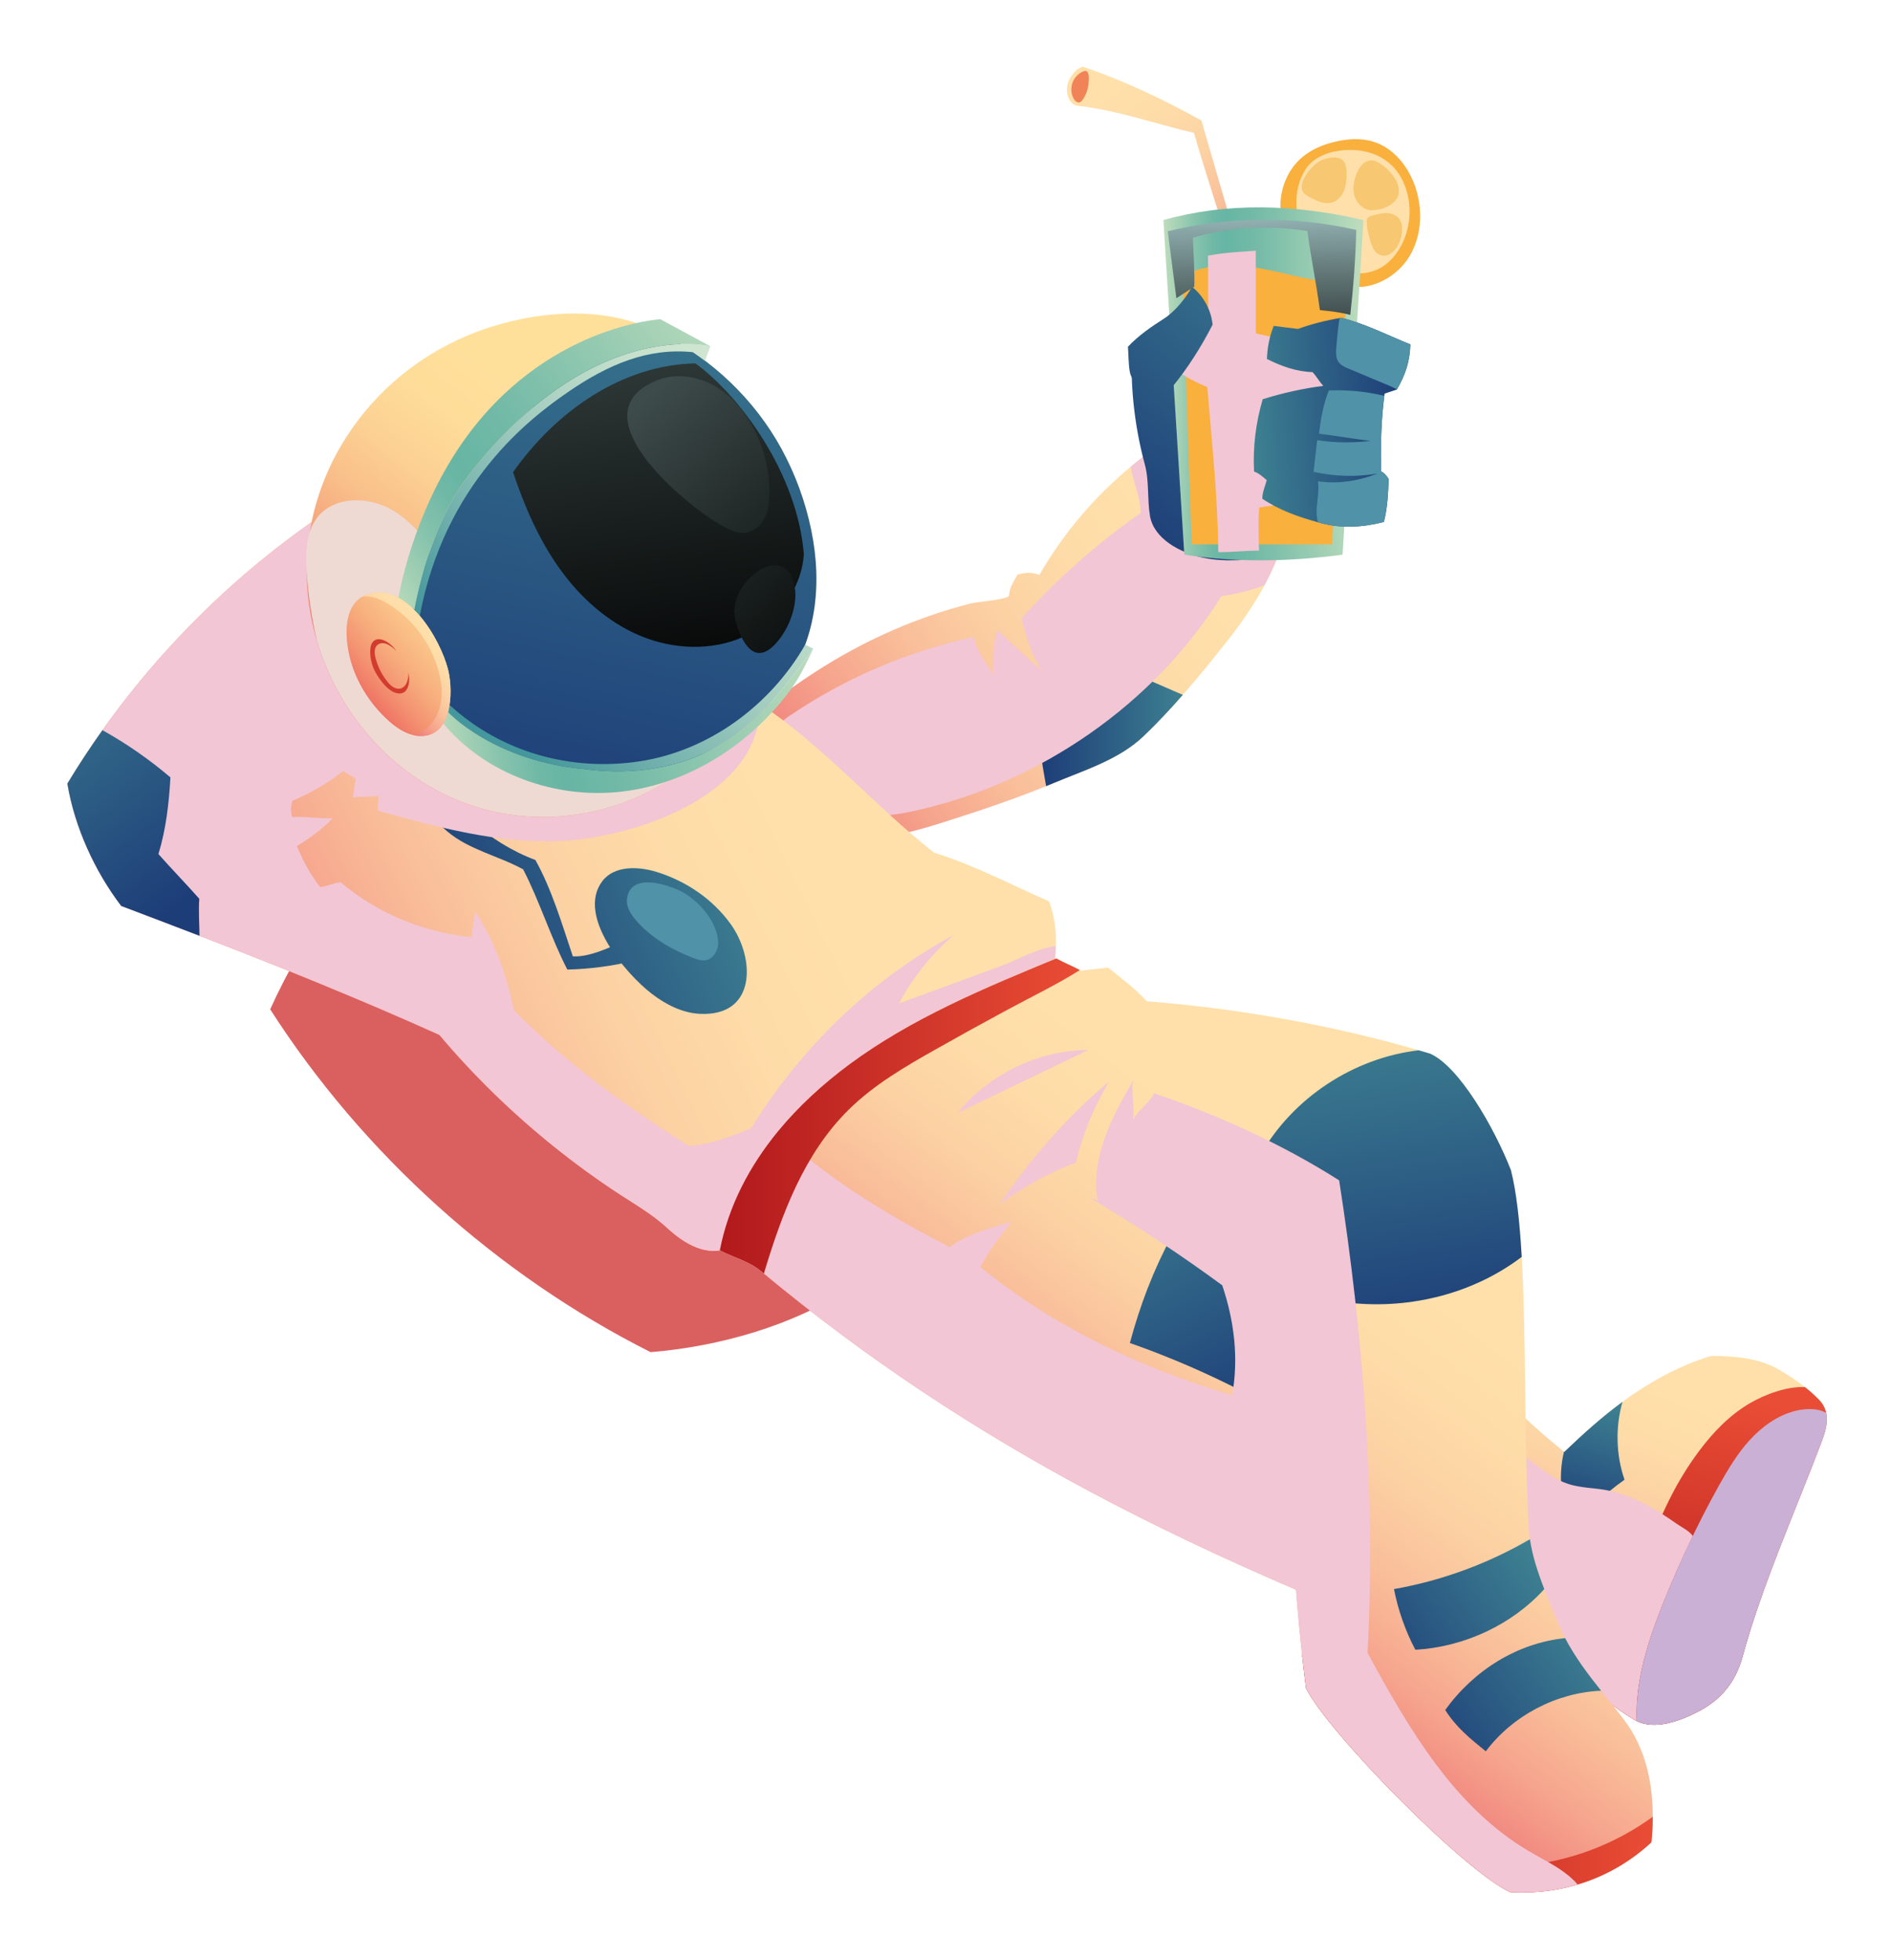 <svg width="586" height="607" viewBox="0 0 586 607" fill="none" xmlns="http://www.w3.org/2000/svg">
<g filter="url(#filter0_d_26_346)">
<path d="M103.148 264.123C95.539 274.589 89.006 285.839 83.686 297.637C112.412 342.459 153.97 379.884 201.497 403.817C222.526 402.12 245.754 395.619 263.313 383.913C239.593 359.33 217.636 335.043 191.362 313.214C165.089 291.384 135.069 276.252 103.146 264.121L103.148 264.123Z" fill="#DA6060"/>
<path d="M470.511 475.676C476.438 490.613 486.696 503.824 499.663 513.313C501.764 514.891 503.95 516.342 506.199 517.688C506.452 517.836 506.682 517.962 506.956 518.087C507.754 518.487 508.574 518.76 509.435 518.95C514.775 520.106 521.185 517.645 526.103 515.079C533.186 511.376 537.559 505.886 539.64 498.375C545.945 475.465 555.781 453.818 564.211 431.56C565.366 428.488 566.25 425.458 565.619 422.661C565.325 421.231 564.63 419.863 563.39 418.56C562.046 417.171 560.594 415.866 559.04 414.648C556.517 412.65 553.785 410.861 551.073 409.283C544.831 405.643 537.096 404.97 529.886 405.013C519.713 408.147 510.759 413.154 502.521 419.214C496.174 423.884 490.267 429.186 484.508 434.718C484.465 434.698 484.445 434.654 484.403 434.634C478.435 429.88 472.697 424.641 467.189 419.36C466.033 423.441 465.234 427.649 464.75 431.94C463.069 446.646 465.149 462.214 470.509 475.678L470.511 475.676Z" fill="url(#paint0_linear_26_346)"/>
<path d="M486.591 458.11C491.887 452.682 496.953 447.697 503.154 443.341C500.505 435.62 500.296 427.08 502.523 419.211C496.176 423.88 490.269 429.183 484.51 434.715C484.467 434.694 484.446 434.651 484.405 434.63C482.514 442.541 483.544 450.451 486.591 458.109V458.11Z" fill="url(#paint1_linear_26_346)"/>
<path d="M499.665 513.313C501.766 514.891 503.951 516.342 506.201 517.688C506.453 517.836 506.684 517.962 506.957 518.087C512.675 520.886 520.389 518.067 526.105 515.079C533.188 511.376 537.561 505.886 539.641 498.375C545.947 475.465 555.783 453.818 564.212 431.56C565.368 428.488 566.252 425.458 565.621 422.661C565.326 421.231 564.632 419.863 563.392 418.56C562.047 417.171 560.596 415.866 559.041 414.648C553.283 414.353 546.409 417.068 542.059 419.591C535.753 423.252 530.603 428.617 526.232 434.465C510.364 455.713 504.794 482.747 500.232 508.876C499.979 510.349 499.706 511.821 499.665 513.314V513.313Z" fill="url(#paint2_linear_26_346)"/>
<g style="mix-blend-mode:multiply">
<path d="M508.061 518.55C508.357 518.655 508.658 518.738 508.961 518.817C508.658 518.738 508.355 518.655 508.061 518.55Z" fill="#F2C6D4"/>
</g>
<g style="mix-blend-mode:multiply">
<path d="M509.45 518.934C509.45 518.934 509.441 518.944 509.436 518.949C509.366 518.934 509.301 518.908 509.231 518.891C509.303 518.908 509.378 518.917 509.45 518.932V518.934Z" fill="#F2C6D4"/>
</g>
<g style="mix-blend-mode:multiply">
<path d="M464.752 431.938C472.55 434.653 477.972 442.184 485.855 444.687C489.469 445.844 493.337 445.844 497.078 446.475C501.324 447.212 505.381 448.747 509.184 450.704C512.715 452.513 516.037 454.68 519.273 456.952C520.938 458.109 523.168 459.136 524.311 460.776C520.833 467.96 517.6 475.26 514.692 482.681C510.237 494.02 506.431 505.97 506.957 518.087C506.684 517.962 506.454 517.834 506.201 517.688C503.952 516.342 501.766 514.889 499.665 513.313C486.696 503.824 476.438 490.613 470.513 475.676C465.153 462.212 463.072 446.644 464.754 431.938H464.752Z" fill="#F2C6D4"/>
</g>
<g style="mix-blend-mode:multiply">
<path d="M506.957 518.087C512.675 520.886 520.389 518.067 526.105 515.079C533.188 511.376 537.56 505.886 539.641 498.375C545.947 475.465 555.783 453.818 564.212 431.56C565.368 428.488 566.252 425.458 565.62 422.661C562.952 421.021 558.832 421.273 555.889 422.052C550.425 423.482 545.653 426.954 541.849 431.14C538.066 435.326 535.144 440.228 532.391 445.152C525.666 457.248 519.739 469.807 514.694 482.683C510.238 494.022 506.433 505.972 506.959 518.089L506.957 518.087Z" fill="#CAB0D5"/>
</g>
<path d="M231.659 213.967C231.554 216.807 232.584 219.585 234.097 222.003C239.94 231.323 250.639 239.948 261.211 243.041C271.279 245.965 282.04 242.915 292.045 239.738C302.806 236.33 313.547 232.753 324.014 228.504C324.854 228.168 325.695 227.831 326.536 227.473C335.953 223.518 346.545 220.299 354.113 213.105C358.338 209.086 362.415 204.731 366.346 200.23C371.18 194.74 375.783 189.017 380.197 183.422C384.463 178.036 388.415 172.334 391.653 166.255C394.511 160.954 396.824 155.357 398.316 149.488C398.927 147.088 398.148 144.501 396.762 142.462C395.353 140.42 393.378 138.844 391.381 137.371C381.712 130.302 370.972 125.379 359.328 122.665C356.176 124.811 353.128 127.125 350.185 129.586C338.878 138.968 329.251 150.35 321.916 163.098C319.457 162.131 317.818 162.362 315.232 162.909C313.911 165.2 312.601 167.103 312.541 169.41C312.506 170.709 302.388 171.472 300.749 171.892C296.693 172.923 292.7 174.1 288.749 175.468C281.055 178.078 273.573 181.317 266.365 185.062C258.945 188.933 251.821 193.351 245.032 198.231C241.985 200.418 238.264 202.69 235.511 205.614C233.346 207.907 231.791 210.6 231.664 213.967H231.659Z" fill="url(#paint3_linear_26_346)"/>
<path d="M322.207 216.891C322.605 220.803 323.341 224.654 324.014 228.504C324.855 228.168 325.696 227.831 326.536 227.473C335.953 223.518 346.545 220.299 354.113 213.105C358.338 209.086 362.415 204.731 366.346 200.231C363.005 198.8 359.683 197.348 356.342 195.897C345.622 204.249 334.797 211.802 322.208 216.893L322.207 216.891Z" fill="url(#paint4_linear_26_346)"/>
<g style="mix-blend-mode:multiply">
<path d="M240.592 211.716C240.528 213.335 241.579 214.745 242.589 215.986C245.446 219.562 248.432 223.012 251.542 226.358C255.284 230.397 259.361 234.394 264.532 236.266C270.585 238.476 277.29 237.507 283.575 236.098C322.143 227.473 357.37 203.174 378.325 169.639C382.885 169.029 387.363 167.892 391.65 166.252C394.508 160.95 396.821 155.353 398.313 149.484C398.924 147.085 398.145 144.498 396.759 142.458C395.35 140.417 393.374 138.84 391.378 137.367C381.709 130.298 370.968 125.376 359.325 122.662C356.173 124.808 353.124 127.121 350.182 129.582C350.182 129.667 350.203 129.751 350.224 129.835C351.169 134.548 353.229 139.092 353.314 143.889C339.841 153.293 327.439 164.253 316.468 176.477C317.54 182.157 319.579 187.67 322.48 192.676C317.94 188.511 313.401 184.324 308.861 180.158C307.662 184.682 307.284 189.415 307.747 194.064C305.413 190.108 302.471 186.849 301.609 182.325C281.179 186.723 261.59 195.095 244.313 206.876C242.568 208.076 240.656 209.611 240.594 211.714L240.592 211.716Z" fill="#F2C6D4"/>
</g>
<path d="M20.865 227.726C23.135 241.19 29.272 254.738 37.553 265.615C70.279 277.965 104.202 291.155 136.088 305.544C146.788 318.229 158.746 329.843 171.673 340.215C178.337 345.559 185.251 350.587 192.418 355.236C197.505 358.539 202.213 361.253 206.753 365.439C211.839 370.087 218.712 374.421 225.795 371.476C230.273 348.482 245.888 329.737 264.596 315.685C283.301 301.632 305.098 292.417 326.641 283.329C326.81 281.5 326.956 279.732 327.02 278.049C327.167 273.336 326.683 268.961 324.939 264.206C313.127 259.03 301.608 252.887 289.292 249.101C271.027 234.774 255.074 216.113 235.359 202.986C232.502 201.072 229.558 199.284 226.531 197.642C202.086 184.389 176.382 173.491 151.327 161.415C134.849 153.463 118.181 146.815 100.084 144.207C68.093 165.918 40.874 194.613 20.865 227.726Z" fill="url(#paint5_linear_26_346)"/>
<path d="M203.482 255.113C197.666 253.299 190.286 253.059 186.582 257.899C178.36 268.641 193.888 286.713 201.877 292.82C206.187 296.114 211.242 298.72 216.657 299.018C234.255 299.987 234.026 281.918 226.28 271.185C220.724 263.486 212.554 257.942 203.482 255.114V255.113Z" fill="url(#paint6_linear_26_346)"/>
<path d="M221.838 273.544C222.169 274.594 222.371 275.656 222.423 276.71C222.549 279.25 220.998 282.069 218.482 282.438C217.292 282.611 216.095 282.228 214.967 281.808C208.285 279.319 201.384 275.331 196.762 269.797C195.221 267.952 193.87 265.663 194.213 263.283C195.305 255.739 205 258.565 209.447 260.369C214.506 262.421 220.041 267.816 221.837 273.543L221.838 273.544Z" fill="#5092A8"/>
<path d="M196.49 282.574C189.691 284.229 182.711 285.15 175.716 285.315C170.702 275.651 167.047 263.939 162.031 254.274C154.422 250.096 145.326 248.23 138.68 242.643C132.032 237.056 126.392 229.937 123.974 221.593C125.903 222.323 128.995 222.098 130.997 221.598C139.056 234.571 151.506 246.051 165.813 251.374C170.779 260.114 174.22 271.687 177.416 281.219C182.082 281.551 188.709 278.663 192.887 276.56C194.229 278.512 195.15 280.622 196.492 282.574H196.49Z" fill="url(#paint7_linear_26_346)"/>
<g style="mix-blend-mode:multiply">
<path d="M20.865 227.726C23.135 241.19 29.272 254.738 37.553 265.615C45.562 268.645 53.654 271.717 61.787 274.851C86.778 284.507 112.021 294.689 136.087 305.544C146.786 318.229 158.744 329.843 171.672 340.215C178.335 345.559 185.249 350.587 192.417 355.236C197.503 358.538 202.211 361.253 206.751 365.439C211.837 370.087 218.711 374.421 225.793 371.476C230.271 348.482 245.887 329.737 264.594 315.685C283.299 301.632 305.097 292.417 326.64 283.329C326.808 281.5 326.954 279.732 327.018 278.049C321.238 278.681 314.807 282.446 310.161 284.15C299.589 288.021 289.017 291.892 278.466 295.784C282.753 287.725 288.575 280.469 295.512 274.536C269.512 288.61 248.263 309.312 232.646 334.43C226.299 337.124 220.162 339.417 213.289 339.964C193.49 327.362 175.687 314.656 159.208 297.909C156.875 286.865 153.239 276.557 147.059 267.111C146.954 269.846 146.198 272.581 146.093 275.316C131.128 273.737 116.982 267.994 105.485 258.254C102.878 258.528 101.786 259.495 99.18 259.748C96.069 255.856 93.863 251.648 91.969 247.041C95.9 244.664 99.914 241.76 103.067 238.416C98.906 238.647 94.745 237.827 90.561 238.079C89.909 236.628 90.14 234.586 90.54 233.051C95.942 230.82 101.785 227.456 106.326 223.774C107.525 224.741 109.058 225.309 110.235 226.256C109.667 228.149 109.793 230.043 109.225 231.956C111.894 231.831 114.585 231.726 117.275 231.598C117.19 233.092 117.106 234.607 117.022 236.101C135.54 241.233 154.455 246.409 173.646 245.485C197.923 244.306 236.049 230.695 235.356 202.988C232.498 201.074 229.554 199.286 226.528 197.644C202.082 184.391 176.378 173.492 151.324 161.417C134.845 153.465 118.177 146.816 100.081 144.209C73.556 162.217 50.309 185.022 31.729 211.172C27.903 216.557 24.268 222.07 20.863 227.728L20.865 227.726Z" fill="#F2C6D4"/>
</g>
<path d="M20.865 227.726C23.135 241.19 29.272 254.737 37.553 265.615C45.561 268.644 53.654 271.717 61.787 274.851C61.746 271.021 61.452 266.983 61.724 263.384C57.519 258.631 53.273 254.297 49.071 249.541C51.446 241.736 52.307 233.932 52.79 225.789C46.254 220.235 39.213 215.333 31.731 211.168C27.905 216.554 24.27 222.067 20.865 227.724L20.865 227.726Z" fill="url(#paint8_linear_26_346)"/>
<path d="M242.009 123.963C246.303 131.813 249.429 140.338 251.24 149.109C254.777 166.196 252.817 183.668 242.27 197.938C239.72 201.389 236.833 204.576 233.74 207.525C226.185 214.767 217.3 220.659 208.295 225.958C206.766 226.889 205.21 227.788 203.669 228.674C189.043 237.049 171.403 239.996 154.859 236.803C127.133 231.456 105.781 209.606 98.089 183.186C96.521 177.79 95.517 172.212 95.145 166.53C95.052 165.165 95.018 163.806 95.015 162.448C94.96 158.133 95.291 153.847 95.972 149.675C97.499 140.302 100.765 131.398 105.475 123.305C114.3 108.132 128.127 95.863 144.917 88.872C146.408 88.251 147.881 87.674 149.396 87.144C165.552 81.478 185.299 79.655 201.264 86.655C201.32 86.69 201.377 86.724 201.451 86.743C202.287 87.134 203.123 87.523 203.943 87.927C204.39 88.123 204.821 88.335 205.253 88.547C220.654 96.338 233.698 108.803 242.012 123.963H242.009Z" fill="url(#paint9_linear_26_346)"/>
<g style="mix-blend-mode:multiply">
<path d="M206.643 223.912C207.205 224.566 207.765 225.247 208.295 225.958C206.766 226.889 205.21 227.788 203.669 228.674C189.043 237.049 171.403 239.996 154.859 236.803C127.133 231.456 105.781 209.606 98.089 183.186C96.535 176.389 95.446 169.522 95.015 162.448C94.97 162.042 94.954 161.637 94.927 161.219C94.734 157.357 94.798 153.274 95.972 149.677C96.471 148.162 97.188 146.739 98.165 145.424C103.332 138.601 114.076 138.636 121.446 142.97C128.818 147.274 133.743 154.663 138.872 161.487C149.164 175.107 161.272 187.324 174.794 197.737C185.71 206.122 197.672 213.464 206.646 223.914L206.643 223.912Z" fill="#EEDAD3"/>
</g>
<path d="M242.009 123.963C246.303 131.813 249.429 140.338 251.24 149.109C254.777 166.196 252.817 183.668 242.27 197.938C239.72 201.389 236.833 204.576 233.74 207.525C228.041 212.637 221.601 216.919 214.632 220.074C198.537 227.356 179.675 228.497 162.989 222.757C146.291 217.003 132.013 204.296 124.813 188.176C128.964 150.923 150.801 117.35 182.856 97.987C189.829 93.774 197.302 90.24 205.251 88.545C220.652 96.337 233.697 108.801 242.011 123.961L242.009 123.963Z" fill="url(#paint10_linear_26_346)"/>
<path d="M130.012 175.745C137.784 134.415 164.29 114.476 175.766 106.545C188.42 97.8 200.815 92.636 214.687 94.096L218.37 96.741L220.031 92.268C220.031 92.268 183.927 82.958 145.641 131.491C136.792 142.67 131.071 159.541 128.371 173.84L130.013 175.747L130.012 175.745Z" fill="url(#paint11_linear_26_346)"/>
<path d="M145.639 131.489C183.925 82.958 220.029 92.268 220.029 92.268L204.541 83.886C204.541 83.886 168.411 85.853 143.113 122.252C127.503 144.71 123.405 170.157 123.405 170.157L128.371 173.84C131.071 159.541 136.792 142.67 145.641 131.491L145.639 131.489Z" fill="url(#paint12_linear_26_346)"/>
<path d="M139.251 203.358C155.143 217.993 176.913 224.079 198.256 220.795C219.599 217.511 238.614 203.459 249.379 184.723C250.247 184.938 251.04 185.67 251.908 185.885C244.06 196.788 235.151 208.477 223.654 215.418C211.136 222.976 195.835 225.218 181.348 223.247C152.952 220.855 138.792 205.544 138.792 205.544L139.249 203.358H139.251Z" fill="url(#paint13_linear_26_346)"/>
<path d="M223.656 215.418C211.137 222.975 195.837 225.218 181.349 223.247C152.954 220.855 138.793 205.544 138.793 205.544L139.044 204.342L136.962 208.685C150.141 224.834 172.198 232.672 192.879 230.161C213.56 227.65 232.517 215.437 244.865 198.642C247.684 194.811 249.881 190.188 251.909 185.885C244.06 196.788 235.151 208.477 223.654 215.418H223.656Z" fill="url(#paint14_linear_26_346)"/>
<path d="M138.73 192.219C138.776 192.401 138.824 192.554 138.857 192.719C140.398 199.308 140.202 213.673 129.614 212.948C129.081 212.908 128.579 212.841 128.082 212.716C125.267 212.089 122.799 210.385 120.671 208.528C114.36 202.976 109.511 195.188 107.925 186.776C106.938 181.571 106.549 173.1 112.155 169.845C112.654 169.554 113.209 169.296 113.82 169.103C126.086 165.043 136.405 183.139 138.73 192.217V192.219Z" fill="url(#paint15_linear_26_346)"/>
<path d="M138.73 192.219C138.776 192.401 138.824 192.554 138.857 192.719C140.398 199.308 140.202 213.673 129.614 212.948C129.081 212.908 128.579 212.841 128.082 212.716C131.905 211.805 134.848 208.458 136.035 204.712C137.237 200.953 136.898 196.855 135.884 193.036C133.554 184.212 127.619 176.389 119.733 171.78C117.448 170.448 114.697 169.35 112.157 169.847C112.656 169.556 113.211 169.298 113.822 169.105C126.087 165.045 136.406 183.141 138.731 192.219H138.73Z" fill="url(#paint16_linear_26_346)"/>
<path d="M126.404 193.146C127.148 195.398 126.785 199.909 123.656 199.807C120.526 199.706 117.771 195.809 116.401 193.442C115.068 191.138 114.439 188.329 114.735 185.676C114.834 184.781 115.242 183.886 115.983 183.377C118.122 181.912 121.761 184.869 122.727 186.649C122.003 185.785 121.042 185.112 120.038 184.599C119.035 184.086 117.704 184.041 116.867 184.795C115.854 185.706 115.952 187.312 116.274 188.637C116.955 191.437 118.28 194.077 120.117 196.298C121.064 197.442 122.392 198.558 123.855 198.308C124.861 198.136 125.675 197.31 126.02 196.349C126.366 195.389 126.667 194.131 126.404 193.145V193.146Z" fill="#D23C2E"/>
<path style="mix-blend-mode:screen" d="M215.378 97.56C229.002 107.455 246.943 131.453 248.975 156.668C248.258 167.684 240.517 177.634 230.466 182.176C220.413 186.719 208.477 186.181 198.298 181.931C188.118 177.682 179.621 169.974 173.224 160.981C166.828 151.988 162.412 141.727 158.9 131.262C172.117 112.452 192.642 98.004 215.378 97.56V97.56Z" fill="url(#paint17_linear_26_346)"/>
<path style="mix-blend-mode:screen" d="M223.85 147.966C226.129 149.222 228.677 150.384 231.239 149.94C233.734 149.508 235.781 147.568 236.883 145.286C237.985 143.004 238.264 140.414 238.296 137.878C238.393 130.445 236.467 122.994 232.784 116.538C229.833 111.367 225.671 106.765 220.384 104.035C215.096 101.307 208.618 100.621 203.136 102.936C178.299 113.429 212.453 141.68 223.85 147.964V147.966Z" fill="url(#paint18_linear_26_346)"/>
<path style="mix-blend-mode:screen" d="M246.148 166.804C243.438 151.582 225.329 165.418 227.637 176.305C228.785 181.72 232.57 191.091 238.979 185.573C243.763 181.454 247.254 173.021 246.146 166.804H246.148Z" fill="url(#paint19_linear_26_346)"/>
<path d="M436.498 64.457C440.26 58.306 440.706 50.458 438.573 43.568C436.553 37.04 431.924 30.955 425.41 28.909C421.534 27.69 417.321 27.981 413.373 28.936C409.757 29.811 406.218 31.265 403.367 33.657C398.922 37.387 396.485 43.27 396.573 49.076C396.661 54.881 399.159 60.54 403.081 64.819C406.877 68.96 411.757 71.576 417.037 73.308C421.625 74.812 426.822 73.196 430.698 70.538C433.023 68.943 435.026 66.864 436.498 64.456V64.457Z" fill="#F9B03D"/>
<path d="M430.123 66.134C425.199 70.678 417.971 70.568 412.302 67.521C405.621 63.931 402.039 56.628 401.548 49.205C401.274 45.076 402.184 40.783 404.462 37.294C406.6 34.022 410.735 32.251 414.486 31.711C423.053 30.475 431.131 33.358 434.797 41.711C438.298 49.685 436.603 60.155 430.123 66.132V66.134Z" fill="#FFE0AA"/>
<path d="M380.431 61.029C377.104 49.329 373.13 37.861 369.803 26.159C358.058 23.468 345.832 19.054 333.85 17.785C332.094 17.599 330.88 15.835 330.567 14.095C330.246 12.313 330.629 10.415 331.614 8.897C332.6 7.379 333.664 6.097 335.421 5.666C348.224 10.03 360.288 15.744 372.103 22.329C375.561 34.224 379.018 46.117 382.476 58.012C381.344 59.267 381.563 59.773 380.431 61.026V61.029Z" fill="url(#paint20_linear_26_346)"/>
<path d="M350.482 96.5C350.349 107.424 351.739 118.366 354.596 128.909C355.977 134.006 355.295 139.643 356.189 144.847C357.399 151.889 365.512 156.197 372.489 157.715C379.465 159.234 386.711 158.393 393.799 157.544C403.374 156.4 408.094 144.78 411.188 135.639C414.281 126.498 414.857 116.715 415.155 107.068C415.246 104.109 415.232 100.889 413.421 98.55C411.934 96.629 409.504 95.696 407.135 95.163C397.216 92.93 386.825 96.182 376.731 94.967C372.255 94.428 367.901 93.017 363.404 92.702C358.907 92.387 353.419 93.077 350.483 96.502L350.482 96.5Z" fill="url(#paint21_linear_26_346)"/>
<path d="M366.81 156.811C382.539 159.219 398.922 159.05 415.827 156.811L422.31 53.16C400.892 48.2 380.068 47.644 360.328 53.16L366.81 156.811Z" fill="url(#paint22_linear_26_346)"/>
<path d="M417.39 70.359L412.565 153.615H369.092L366.231 70.359C386.445 60.692 407.061 76.879 417.39 70.359Z" fill="#F9B03D"/>
<g style="mix-blend-mode:multiply">
<path d="M377.322 156.024C381.614 156.097 385.666 155.508 389.956 155.58C389.83 151.102 389.634 146.658 390.026 142.195C396.293 141.207 402.437 140.637 408.778 140.715C411.435 126.596 412.5 112.178 411.944 97.822C411.896 96.571 411.805 95.232 411.041 94.239C410.175 93.111 408.674 92.724 407.288 92.407C401.168 91.008 395.068 89.662 388.948 88.263V62.659C383.796 63.034 379.193 63.208 374.122 64.199C374.279 70.106 374.1 76.268 374.258 82.175C370.473 87.748 367.519 93.745 364.125 99.566C367.067 101.662 370.568 103.574 373.928 104.901C375.281 121.338 377.226 139.531 377.324 156.023L377.322 156.024Z" fill="#F2C6D4"/>
</g>
<path d="M369.209 73.838C372.762 76.698 375.109 81.015 375.577 85.555C372.005 92.499 367.97 98.887 363.033 104.934C362.728 107.321 363.172 109.873 362.868 112.261C362.904 111.98 358.354 109.347 357.857 108.982C356.082 107.674 354.395 106.245 352.861 104.66C351.403 103.154 350.246 102.089 349.907 100.061C349.491 97.571 349.536 94.908 349.354 92.387C352.602 88.96 356.479 86.258 360.464 83.724C363.923 81.526 367.208 77.418 369.208 73.838H369.209Z" fill="url(#paint23_linear_26_346)"/>
<path d="M388.408 131.047C390.047 131.679 391.036 132.582 392.339 133.741C391.772 135.844 390.995 137.317 390.974 139.484C396.186 142.997 402.177 145.143 408.25 146.784C408.545 146.868 408.861 146.952 409.155 147.037C415.566 148.761 422.186 148.321 428.619 146.679C429.754 142.324 429.922 137.865 430.111 133.362C429.628 132.605 428.639 131.3 427.757 131.047C427.609 123.264 427.737 115.331 428.767 107.612C428.787 107.38 428.808 107.149 428.851 106.918C430.154 106.476 431.331 106.077 432.634 105.657C432.655 105.636 432.655 105.615 432.675 105.593C435.282 101.111 436.691 96.884 436.816 91.688C430.301 89.037 422.293 85.039 415.419 83.44C415.272 83.461 415.146 83.483 414.998 83.524C410.711 84.218 406.044 85.397 402.008 86.891C399.739 86.576 396.753 86.259 394.504 85.944C393.201 89.122 392.508 92.76 392.403 96.19C396.879 98.442 401.505 100.104 406.507 100.251C407.874 101.681 408.503 103.09 409.87 104.521C403.628 105.299 397.09 106.772 391.081 108.665C388.957 115.987 388.011 123.455 388.412 131.049L388.408 131.047Z" fill="url(#paint24_linear_26_346)"/>
<path d="M413.86 92.863C414.028 90.382 414.281 87.898 414.596 85.437C414.68 84.805 414.764 84.132 414.995 83.523C415.143 83.481 415.268 83.459 415.416 83.438C422.289 85.037 430.297 89.034 436.813 91.686C436.687 96.882 435.279 101.111 432.672 105.591C431.979 105.297 431.284 104.898 430.739 104.665C429.31 104.056 427.859 103.466 426.43 102.856C423.55 101.636 420.671 100.436 417.791 99.239C416.529 98.712 415.205 98.123 414.47 96.967C413.714 95.788 413.755 94.273 413.86 92.863V92.863ZM407.807 142.407C407.702 143.858 407.786 145.415 408.249 146.782C408.543 146.866 408.859 146.951 409.153 147.035C415.564 148.759 422.184 148.319 428.617 146.677C429.752 142.322 429.921 137.863 430.11 133.36C429.627 132.603 428.638 131.298 427.756 131.045C427.608 123.262 427.735 115.33 428.765 107.61C423.152 106.264 417.352 105.696 411.571 105.948C409.869 110.156 409.069 114.805 408.524 119.328C413.652 119.98 419.306 120.927 424.456 121.579C418.845 122.19 413.547 122.211 407.957 121.348C407.578 124.483 407.221 128.018 406.842 131.131C413.337 132.625 420.042 132.794 426.6 131.679C420.757 133.994 414.431 134.961 408.209 134.076C408.567 136.748 408.041 139.715 407.81 142.407H407.807Z" fill="#5092A8"/>
<path style="mix-blend-mode:screen" d="M364.359 77.352C363.495 70.664 362.548 63.315 361.685 56.626C380.817 51.988 400.879 51.86 420.076 56.215C419.829 65.013 419.208 73.802 418.217 82.547C414.938 81.664 412.185 81.421 408.809 81.044C407.635 72.559 406.087 65.027 404.913 56.542C393.055 54.719 380.966 55.174 369.474 58.624C369.675 63.575 370.021 68.81 369.913 73.764C367.853 75.117 366.419 75.999 364.359 77.352V77.352Z" fill="url(#paint25_linear_26_346)"/>
<path d="M335.344 15.873C335.141 16.164 334.913 16.448 334.601 16.618C333.621 17.15 332.746 16.043 332.386 15.272C331.74 13.887 331.64 12.255 332.113 10.801C332.66 9.119 333.944 7.711 335.599 7.081C335.865 6.98 336.166 6.899 336.427 7.012C337.549 7.498 337.232 9.974 337.146 10.911C336.983 12.673 336.371 14.389 335.344 15.873V15.873Z" fill="#F08458"/>
<path d="M433.267 52.64C436.242 56.151 432.247 66.423 427.006 63.766C425.777 63.143 425.135 61.771 424.685 60.466C423.99 58.456 423.532 56.365 423.323 54.248C423.259 53.609 423.247 52.886 423.685 52.418C423.969 52.117 424.384 51.986 424.779 51.867C426.224 51.434 427.696 50.996 429.204 50.995C430.712 50.993 432.292 51.487 433.269 52.638L433.267 52.64Z" fill="#F7C771"/>
<path d="M433.203 44.893C433.788 41.091 429.79 36.866 426.7 35.255C426.06 34.921 425.366 34.637 424.645 34.663C420.932 34.795 419.154 40.623 419.182 43.527C419.215 46.895 421.656 50.332 425.331 50.115C428.359 49.938 432.655 48.339 433.203 44.891V44.893Z" fill="#F7C771"/>
<path d="M416.682 42.776C416.166 45.038 414.61 47.217 412.359 47.774C410.154 48.322 407.908 47.246 405.891 46.201C404.954 45.716 403.96 45.175 403.47 44.241C402.767 42.898 403.346 41.251 404.086 39.928C405.333 37.695 407.095 35.666 409.411 34.585C411.234 33.735 414.986 33.1 416.315 35.151C417.459 36.914 417.108 40.907 416.683 42.776H416.682Z" fill="#F7C771"/>
<path d="M222.956 372.275C227.076 374.421 231.994 375.641 235.547 378.607C235.904 378.901 236.24 379.196 236.597 379.469C269.218 406.524 302.154 427.982 336.771 446.558C357.6 457.708 379.038 467.805 401.403 477.42C401.487 478.346 401.551 479.272 401.634 480.218C402.096 485.878 402.643 491.685 403.295 497.68C403.673 501.046 404.072 504.454 404.514 507.946C411.303 521.495 452.877 564.011 467.653 571.059C474.884 571.501 481.967 570.701 488.63 568.703C497.037 566.221 504.815 561.823 511.499 555.617C511.752 553.008 511.898 550.378 511.898 547.727C511.918 537.102 509.607 526.48 503.197 517.958C500.843 514.824 498.342 511.774 495.904 508.681C491.784 503.506 487.791 498.225 484.765 492.397C484.029 490.967 483.336 489.514 482.725 488.022C481.296 484.509 479.719 480.891 478.311 477.208C476.335 472.138 474.633 466.962 473.856 461.766C473.666 460.461 473.519 459.157 473.457 457.854C472.069 432.062 472.741 399.328 471.312 374.313C470.702 363.542 469.694 354.201 467.971 347.447C462.759 334.11 451.83 315.238 442.917 311.346C441.739 310.988 440.584 310.652 439.407 310.315C412.231 302.425 383.289 297.334 355.165 295.147C351.781 291.296 347.137 287.909 343.165 284.67C340.558 285.133 337.426 285.217 334.842 285.68C334.716 285.617 334.589 285.532 334.464 285.47C332.214 284.25 329.336 283.093 327.171 281.873C304.87 291.067 282.317 300.429 262.94 314.797C254.847 320.814 247.322 327.694 240.975 335.415C232.17 346.165 225.632 358.494 222.963 372.273L222.956 372.275Z" fill="url(#paint26_linear_26_346)"/>
<path d="M392.922 417.283C394.411 434.377 396.607 451.582 400.478 468.3C401.164 449.969 399.622 431.565 396.487 413.493C395.146 415.372 394.263 415.405 392.922 417.285V417.283Z" fill="#EE7778"/>
<path d="M363.86 368.614C358.226 364.404 352.328 360.397 346.695 356.187C360.58 362.015 372.91 368.731 385.729 376.635C378.038 374.488 370.258 373.397 363.86 368.614V368.614Z" fill="#EE7778"/>
<path d="M397.895 423.183C382.673 414.268 366.592 406.824 349.948 400.987C353.083 389.323 357.224 378.402 362.95 367.769C370.578 370.134 378.615 373.001 385.727 376.635C391.964 390.591 396.121 407.997 397.895 423.183Z" fill="url(#paint27_linear_26_346)"/>
<path d="M390.432 342.676C403.611 354.92 413.636 371.246 418.449 388.581C437.072 390.495 456.429 385.616 471.311 374.318C470.7 363.547 469.692 354.206 467.969 347.452C462.757 334.115 451.828 315.243 442.915 311.351C441.737 310.993 440.582 310.658 439.406 310.32C419.269 312.677 400.459 325.005 390.432 342.676Z" fill="url(#paint28_linear_26_346)"/>
<path d="M403.295 497.681C403.673 501.048 404.072 504.456 404.514 507.948C411.303 521.497 452.877 564.013 467.653 571.061C483.984 572.049 499.517 566.748 511.497 555.619C511.75 553.009 511.896 550.379 511.896 547.729C500.146 556.292 486.065 561.593 471.582 562.877C444.869 545.163 422.841 522.485 403.293 497.681H403.295Z" fill="url(#paint29_linear_26_346)"/>
<g style="mix-blend-mode:multiply">
<path d="M240.97 335.418C244.27 337.606 247.128 341.225 250.555 343.981C263.734 354.521 279.078 363.588 294.126 371.246C299.78 367.29 306.801 365.249 313.462 363.419C309.825 367.669 306.232 372.507 303.647 377.473C315.375 386.961 327.797 394.787 340.891 401.288C353.797 407.725 367.374 412.901 381.625 417.15C383.685 405.684 382.276 394.135 378.555 383.111C366.176 374.023 353.271 365.461 340.092 357.53C339.167 356.962 338.221 356.394 337.296 355.846C338.178 356.204 339.062 356.54 339.964 356.919C338.83 350.649 339.86 344.086 341.961 338.027C344.167 331.632 347.531 325.699 350.894 319.809C350.306 323.869 351.525 327.824 350.935 331.885C352.492 328.771 355.896 326.752 357.451 323.659C377.166 330.306 397.218 339.437 414.768 350.609C422.25 398.681 426.139 448.393 423.575 496.969C436.312 520.447 450.457 544.746 473.452 558.336C477.781 560.903 482.426 563.049 486.252 566.331C487.093 567.047 487.913 567.846 488.627 568.708C481.963 570.706 474.881 571.507 467.65 571.064C452.873 564.016 411.299 521.5 404.51 507.951C404.068 504.459 403.67 501.051 403.291 497.685C402.639 491.69 402.093 485.883 401.63 480.224C401.546 479.277 401.482 478.351 401.4 477.425C398.604 476.225 395.83 475.005 393.055 473.785C387.296 471.26 381.599 468.694 375.967 466.064C373.844 465.096 371.742 464.107 369.662 463.119C367.287 461.983 364.912 460.847 362.558 459.711C360.897 458.912 359.237 458.091 357.597 457.27C353.226 455.103 348.896 452.916 344.587 450.665C342.043 449.36 339.5 448.035 336.978 446.668C336.914 446.647 336.83 446.604 336.768 446.563C301.773 427.797 268.501 406.066 235.543 378.612C231.991 375.645 227.073 374.426 222.953 372.28C225.621 358.5 232.159 346.172 240.965 335.422L240.97 335.418Z" fill="#F2C6D4"/>
</g>
<g style="mix-blend-mode:multiply">
<path d="M309.566 358.096C316.857 352.647 324.646 348.291 333.189 345.155C335.335 336.334 338.805 327.838 343.45 320.041C330.13 331.28 319.381 343.688 309.567 358.098L309.566 358.096Z" fill="#F2C6D4"/>
</g>
<path d="M222.956 372.275C227.076 374.421 231.994 375.641 235.547 378.607C235.904 378.901 236.24 379.196 236.597 379.469C242.188 360.829 249.125 342.275 262.828 328.747C270.71 320.962 280.398 315.325 290.047 309.897C297.255 305.816 304.507 301.818 311.801 297.885C319.6 293.656 327.061 290.123 334.458 285.472C332.209 284.252 329.331 283.095 327.166 281.875C304.865 291.069 282.312 300.431 262.934 314.799C254.842 320.816 247.317 327.695 240.97 335.416C232.164 346.167 225.627 358.495 222.958 372.275H222.956Z" fill="url(#paint30_linear_26_346)"/>
<g style="mix-blend-mode:multiply">
<path d="M296.619 329.704C310.126 323.207 323.635 316.709 337.144 310.212C321.694 310.281 306.331 317.675 296.619 329.704Z" fill="#F2C6D4"/>
</g>
<path d="M431.753 477.212C432.993 483.607 435.306 490.255 438.374 495.998C453.38 495.156 468.22 488.341 478.309 477.212C476.333 472.141 474.631 466.966 473.854 461.77C460.864 469.343 446.55 474.602 431.753 477.212V477.212Z" fill="url(#paint31_linear_26_346)"/>
<path d="M447.622 514.659C451.07 520.086 455.209 523.411 460.19 527.45C468.556 516.342 482.049 509.294 495.901 508.685C491.78 503.509 487.788 498.229 484.761 492.401C469.839 493.936 456.428 502.435 447.622 514.659Z" fill="url(#paint32_linear_26_346)"/>
</g>
<defs>
<filter id="filter0_d_26_346" x="0.863" y="0.666" width="584.967" height="605.516" filterUnits="userSpaceOnUse" color-interpolation-filters="sRGB">
<feFlood flood-opacity="0" result="BackgroundImageFix"/>
<feColorMatrix in="SourceAlpha" type="matrix" values="0 0 0 0 0 0 0 0 0 0 0 0 0 0 0 0 0 0 127 0" result="hardAlpha"/>
<feOffset dy="15"/>
<feGaussianBlur stdDeviation="10"/>
<feComposite in2="hardAlpha" operator="out"/>
<feColorMatrix type="matrix" values="0 0 0 0 0.662 0 0 0 0 0 0 0 0 0 0 0 0 0 0.15 0"/>
<feBlend mode="normal" in2="BackgroundImageFix" result="effect1_dropShadow_26_346"/>
<feBlend mode="normal" in="SourceGraphic" in2="effect1_dropShadow_26_346" result="shape"/>
</filter>
<linearGradient id="paint0_linear_26_346" x1="487.22" y1="498.907" x2="521.261" y2="415.494" gradientUnits="userSpaceOnUse">
<stop stop-color="#EF7878"/>
<stop offset="0.06" stop-color="#F0847E"/>
<stop offset="0.23" stop-color="#F6A58D"/>
<stop offset="0.41" stop-color="#F9BF9A"/>
<stop offset="0.59" stop-color="#FCD1A3"/>
<stop offset="0.79" stop-color="#FEDCA8"/>
<stop offset="1" stop-color="#FFE0AA"/>
</linearGradient>
<linearGradient id="paint1_linear_26_346" x1="499.544" y1="420.322" x2="488.076" y2="457.38" gradientUnits="userSpaceOnUse">
<stop stop-color="#3D8091"/>
<stop offset="1" stop-color="#1D3D78"/>
</linearGradient>
<linearGradient id="paint2_linear_26_346" x1="543.883" y1="418.784" x2="520.768" y2="518.412" gradientUnits="userSpaceOnUse">
<stop stop-color="#E94D35"/>
<stop offset="1" stop-color="#B1191C"/>
</linearGradient>
<linearGradient id="paint3_linear_26_346" x1="249.601" y1="243.03" x2="369.53" y2="153.614" gradientUnits="userSpaceOnUse">
<stop stop-color="#EF7878"/>
<stop offset="0.06" stop-color="#F0847E"/>
<stop offset="0.23" stop-color="#F6A58D"/>
<stop offset="0.41" stop-color="#F9BF9A"/>
<stop offset="0.59" stop-color="#FCD1A3"/>
<stop offset="0.79" stop-color="#FEDCA8"/>
<stop offset="1" stop-color="#FFE0AA"/>
</linearGradient>
<linearGradient id="paint4_linear_26_346" x1="366.345" y1="212.199" x2="322.207" y2="212.199" gradientUnits="userSpaceOnUse">
<stop stop-color="#3D8091"/>
<stop offset="1" stop-color="#1D3D78"/>
</linearGradient>
<linearGradient id="paint5_linear_26_346" x1="66.647" y1="305.432" x2="239.149" y2="220.333" gradientUnits="userSpaceOnUse">
<stop stop-color="#EF7878"/>
<stop offset="0.06" stop-color="#F0847E"/>
<stop offset="0.23" stop-color="#F6A58D"/>
<stop offset="0.41" stop-color="#F9BF9A"/>
<stop offset="0.59" stop-color="#FCD1A3"/>
<stop offset="0.79" stop-color="#FEDCA8"/>
<stop offset="1" stop-color="#FFE0AA"/>
</linearGradient>
<linearGradient id="paint6_linear_26_346" x1="234.671" y1="264.441" x2="146.638" y2="303.056" gradientUnits="userSpaceOnUse">
<stop stop-color="#3D8091"/>
<stop offset="1" stop-color="#1D3D78"/>
</linearGradient>
<linearGradient id="paint7_linear_26_346" x1="218.098" y1="226.655" x2="130.063" y2="265.27" gradientUnits="userSpaceOnUse">
<stop stop-color="#3D8091"/>
<stop offset="1" stop-color="#1D3D78"/>
</linearGradient>
<linearGradient id="paint8_linear_26_346" x1="1.602" y1="186.917" x2="58.195" y2="263.139" gradientUnits="userSpaceOnUse">
<stop stop-color="#3D8091"/>
<stop offset="1" stop-color="#1D3D78"/>
</linearGradient>
<linearGradient id="paint9_linear_26_346" x1="137.133" y1="207.89" x2="195.938" y2="131.361" gradientUnits="userSpaceOnUse">
<stop stop-color="#EE7664"/>
<stop offset="0.07" stop-color="#F0846B"/>
<stop offset="0.24" stop-color="#F5A57C"/>
<stop offset="0.41" stop-color="#F9BF8A"/>
<stop offset="0.6" stop-color="#FCD193"/>
<stop offset="0.79" stop-color="#FEDC99"/>
<stop offset="1" stop-color="#FFE09B"/>
</linearGradient>
<linearGradient id="paint10_linear_26_346" x1="217.283" y1="48.725" x2="175.164" y2="240.078" gradientUnits="userSpaceOnUse">
<stop stop-color="#3D8091"/>
<stop offset="1" stop-color="#1D3D78"/>
</linearGradient>
<linearGradient id="paint11_linear_26_346" x1="221.99" y1="82.215" x2="120.446" y2="165.443" gradientUnits="userSpaceOnUse">
<stop stop-color="#D3E8D2"/>
<stop offset="0.13" stop-color="#CDE4CF"/>
<stop offset="0.31" stop-color="#BCDBC9"/>
<stop offset="0.52" stop-color="#A0CBBE"/>
<stop offset="0.74" stop-color="#79B5B0"/>
<stop offset="0.98" stop-color="#48999D"/>
<stop offset="1" stop-color="#44979C"/>
</linearGradient>
<linearGradient id="paint12_linear_26_346" x1="225.241" y1="80.187" x2="112.258" y2="161.227" gradientUnits="userSpaceOnUse">
<stop stop-color="#BFDDBD"/>
<stop offset="0.28" stop-color="#95CAB1"/>
<stop offset="0.54" stop-color="#73BAA7"/>
<stop offset="0.69" stop-color="#67B5A4"/>
<stop offset="0.75" stop-color="#6FB8A6"/>
<stop offset="0.84" stop-color="#86C3AD"/>
<stop offset="0.95" stop-color="#ACD4B7"/>
<stop offset="1" stop-color="#BFDDBD"/>
</linearGradient>
<linearGradient id="paint13_linear_26_346" x1="268.101" y1="138.476" x2="166.558" y2="221.703" gradientUnits="userSpaceOnUse">
<stop stop-color="#D3E8D2"/>
<stop offset="0.13" stop-color="#CDE4CF"/>
<stop offset="0.31" stop-color="#BCDBC9"/>
<stop offset="0.52" stop-color="#A0CBBE"/>
<stop offset="0.74" stop-color="#79B5B0"/>
<stop offset="0.98" stop-color="#48999D"/>
<stop offset="1" stop-color="#44979C"/>
</linearGradient>
<linearGradient id="paint14_linear_26_346" x1="256.589" y1="202.082" x2="136.01" y2="222.064" gradientUnits="userSpaceOnUse">
<stop stop-color="#BFDDBD"/>
<stop offset="0.28" stop-color="#95CAB1"/>
<stop offset="0.54" stop-color="#73BAA7"/>
<stop offset="0.69" stop-color="#67B5A4"/>
<stop offset="0.75" stop-color="#6FB8A6"/>
<stop offset="0.84" stop-color="#86C3AD"/>
<stop offset="0.95" stop-color="#ACD4B7"/>
<stop offset="1" stop-color="#BFDDBD"/>
</linearGradient>
<linearGradient id="paint15_linear_26_346" x1="108.134" y1="204.019" x2="142.937" y2="173.683" gradientUnits="userSpaceOnUse">
<stop stop-color="#EB5758"/>
<stop offset="0.08" stop-color="#ED695F"/>
<stop offset="0.27" stop-color="#F38F70"/>
<stop offset="0.46" stop-color="#F7AD7D"/>
<stop offset="0.65" stop-color="#FAC287"/>
<stop offset="0.83" stop-color="#FCCF8D"/>
<stop offset="1" stop-color="#FDD48F"/>
</linearGradient>
<linearGradient id="paint16_linear_26_346" x1="115.35" y1="197.729" x2="134.741" y2="181.025" gradientUnits="userSpaceOnUse">
<stop stop-color="#EF7878"/>
<stop offset="0.06" stop-color="#F0847E"/>
<stop offset="0.23" stop-color="#F6A58D"/>
<stop offset="0.41" stop-color="#F9BF9A"/>
<stop offset="0.59" stop-color="#FCD1A3"/>
<stop offset="0.79" stop-color="#FEDCA8"/>
<stop offset="1" stop-color="#FFE0AA"/>
</linearGradient>
<linearGradient id="paint17_linear_26_346" x1="193.306" y1="62.459" x2="212.427" y2="207.378" gradientUnits="userSpaceOnUse">
<stop stop-color="#3D4B4A"/>
<stop offset="0.51" stop-color="#1C2322"/>
<stop offset="1" stop-color="#010101"/>
</linearGradient>
<linearGradient id="paint18_linear_26_346" x1="203.112" y1="105.689" x2="276.743" y2="191.552" gradientUnits="userSpaceOnUse">
<stop stop-color="#3D4B4A"/>
<stop offset="0.51" stop-color="#1C2322"/>
<stop offset="1" stop-color="#010101"/>
</linearGradient>
<linearGradient id="paint19_linear_26_346" x1="189.705" y1="117.187" x2="263.336" y2="203.05" gradientUnits="userSpaceOnUse">
<stop stop-color="#3D4B4A"/>
<stop offset="0.51" stop-color="#1C2322"/>
<stop offset="1" stop-color="#010101"/>
</linearGradient>
<linearGradient id="paint20_linear_26_346" x1="395.644" y1="79.16" x2="344.423" y2="9.377" gradientUnits="userSpaceOnUse">
<stop stop-color="#EF7878"/>
<stop offset="0.06" stop-color="#F0847E"/>
<stop offset="0.23" stop-color="#F6A58D"/>
<stop offset="0.41" stop-color="#F9BF9A"/>
<stop offset="0.59" stop-color="#FCD1A3"/>
<stop offset="0.79" stop-color="#FEDCA8"/>
<stop offset="1" stop-color="#FFE0AA"/>
</linearGradient>
<linearGradient id="paint21_linear_26_346" x1="420.515" y1="71.621" x2="351.75" y2="154.277" gradientUnits="userSpaceOnUse">
<stop stop-color="#3D8091"/>
<stop offset="1" stop-color="#1D3D78"/>
</linearGradient>
<linearGradient id="paint22_linear_26_346" x1="422.31" y1="103.893" x2="360.328" y2="103.893" gradientUnits="userSpaceOnUse">
<stop stop-color="#BFDDBD"/>
<stop offset="0.28" stop-color="#95CAB1"/>
<stop offset="0.54" stop-color="#73BAA7"/>
<stop offset="0.69" stop-color="#67B5A4"/>
<stop offset="0.75" stop-color="#6FB8A6"/>
<stop offset="0.84" stop-color="#86C3AD"/>
<stop offset="0.95" stop-color="#ACD4B7"/>
<stop offset="1" stop-color="#BFDDBD"/>
</linearGradient>
<linearGradient id="paint23_linear_26_346" x1="397.503" y1="52.478" x2="328.739" y2="135.135" gradientUnits="userSpaceOnUse">
<stop stop-color="#3D8091"/>
<stop offset="1" stop-color="#1D3D78"/>
</linearGradient>
<linearGradient id="paint24_linear_26_346" x1="388.264" y1="117.81" x2="434.416" y2="114.594" gradientUnits="userSpaceOnUse">
<stop stop-color="#3D8091"/>
<stop offset="1" stop-color="#1D3D78"/>
</linearGradient>
<linearGradient id="paint25_linear_26_346" x1="390.544" y1="42.151" x2="392.157" y2="110.366" gradientUnits="userSpaceOnUse">
<stop stop-color="#AFD4D5"/>
<stop offset="0.4" stop-color="#647979"/>
<stop offset="0.81" stop-color="#1D2323"/>
<stop offset="1" stop-color="#010101"/>
</linearGradient>
<linearGradient id="paint26_linear_26_346" x1="348.813" y1="481.921" x2="432.09" y2="371.345" gradientUnits="userSpaceOnUse">
<stop stop-color="#EF7878"/>
<stop offset="0.06" stop-color="#F0847E"/>
<stop offset="0.23" stop-color="#F6A58D"/>
<stop offset="0.41" stop-color="#F9BF9A"/>
<stop offset="0.59" stop-color="#FCD1A3"/>
<stop offset="0.79" stop-color="#FEDCA8"/>
<stop offset="1" stop-color="#FFE0AA"/>
</linearGradient>
<linearGradient id="paint27_linear_26_346" x1="349.202" y1="346.979" x2="384.674" y2="426.45" gradientUnits="userSpaceOnUse">
<stop stop-color="#3D8091"/>
<stop offset="1" stop-color="#1D3D78"/>
</linearGradient>
<linearGradient id="paint28_linear_26_346" x1="422.98" y1="301.174" x2="437.495" y2="400.272" gradientUnits="userSpaceOnUse">
<stop stop-color="#3D8091"/>
<stop offset="1" stop-color="#1D3D78"/>
</linearGradient>
<linearGradient id="paint29_linear_26_346" x1="511.898" y1="534.43" x2="403.295" y2="534.43" gradientUnits="userSpaceOnUse">
<stop stop-color="#E94D35"/>
<stop offset="1" stop-color="#B1191C"/>
</linearGradient>
<linearGradient id="paint30_linear_26_346" x1="334.46" y1="330.673" x2="222.958" y2="330.673" gradientUnits="userSpaceOnUse">
<stop stop-color="#E94D35"/>
<stop offset="1" stop-color="#B1191C"/>
</linearGradient>
<linearGradient id="paint31_linear_26_346" x1="473.312" y1="464.985" x2="420.42" y2="502.539" gradientUnits="userSpaceOnUse">
<stop stop-color="#3D8091"/>
<stop offset="1" stop-color="#1D3D78"/>
</linearGradient>
<linearGradient id="paint32_linear_26_346" x1="493.937" y1="494.034" x2="441.046" y2="531.587" gradientUnits="userSpaceOnUse">
<stop stop-color="#3D8091"/>
<stop offset="1" stop-color="#1D3D78"/>
</linearGradient>
</defs>
</svg>
